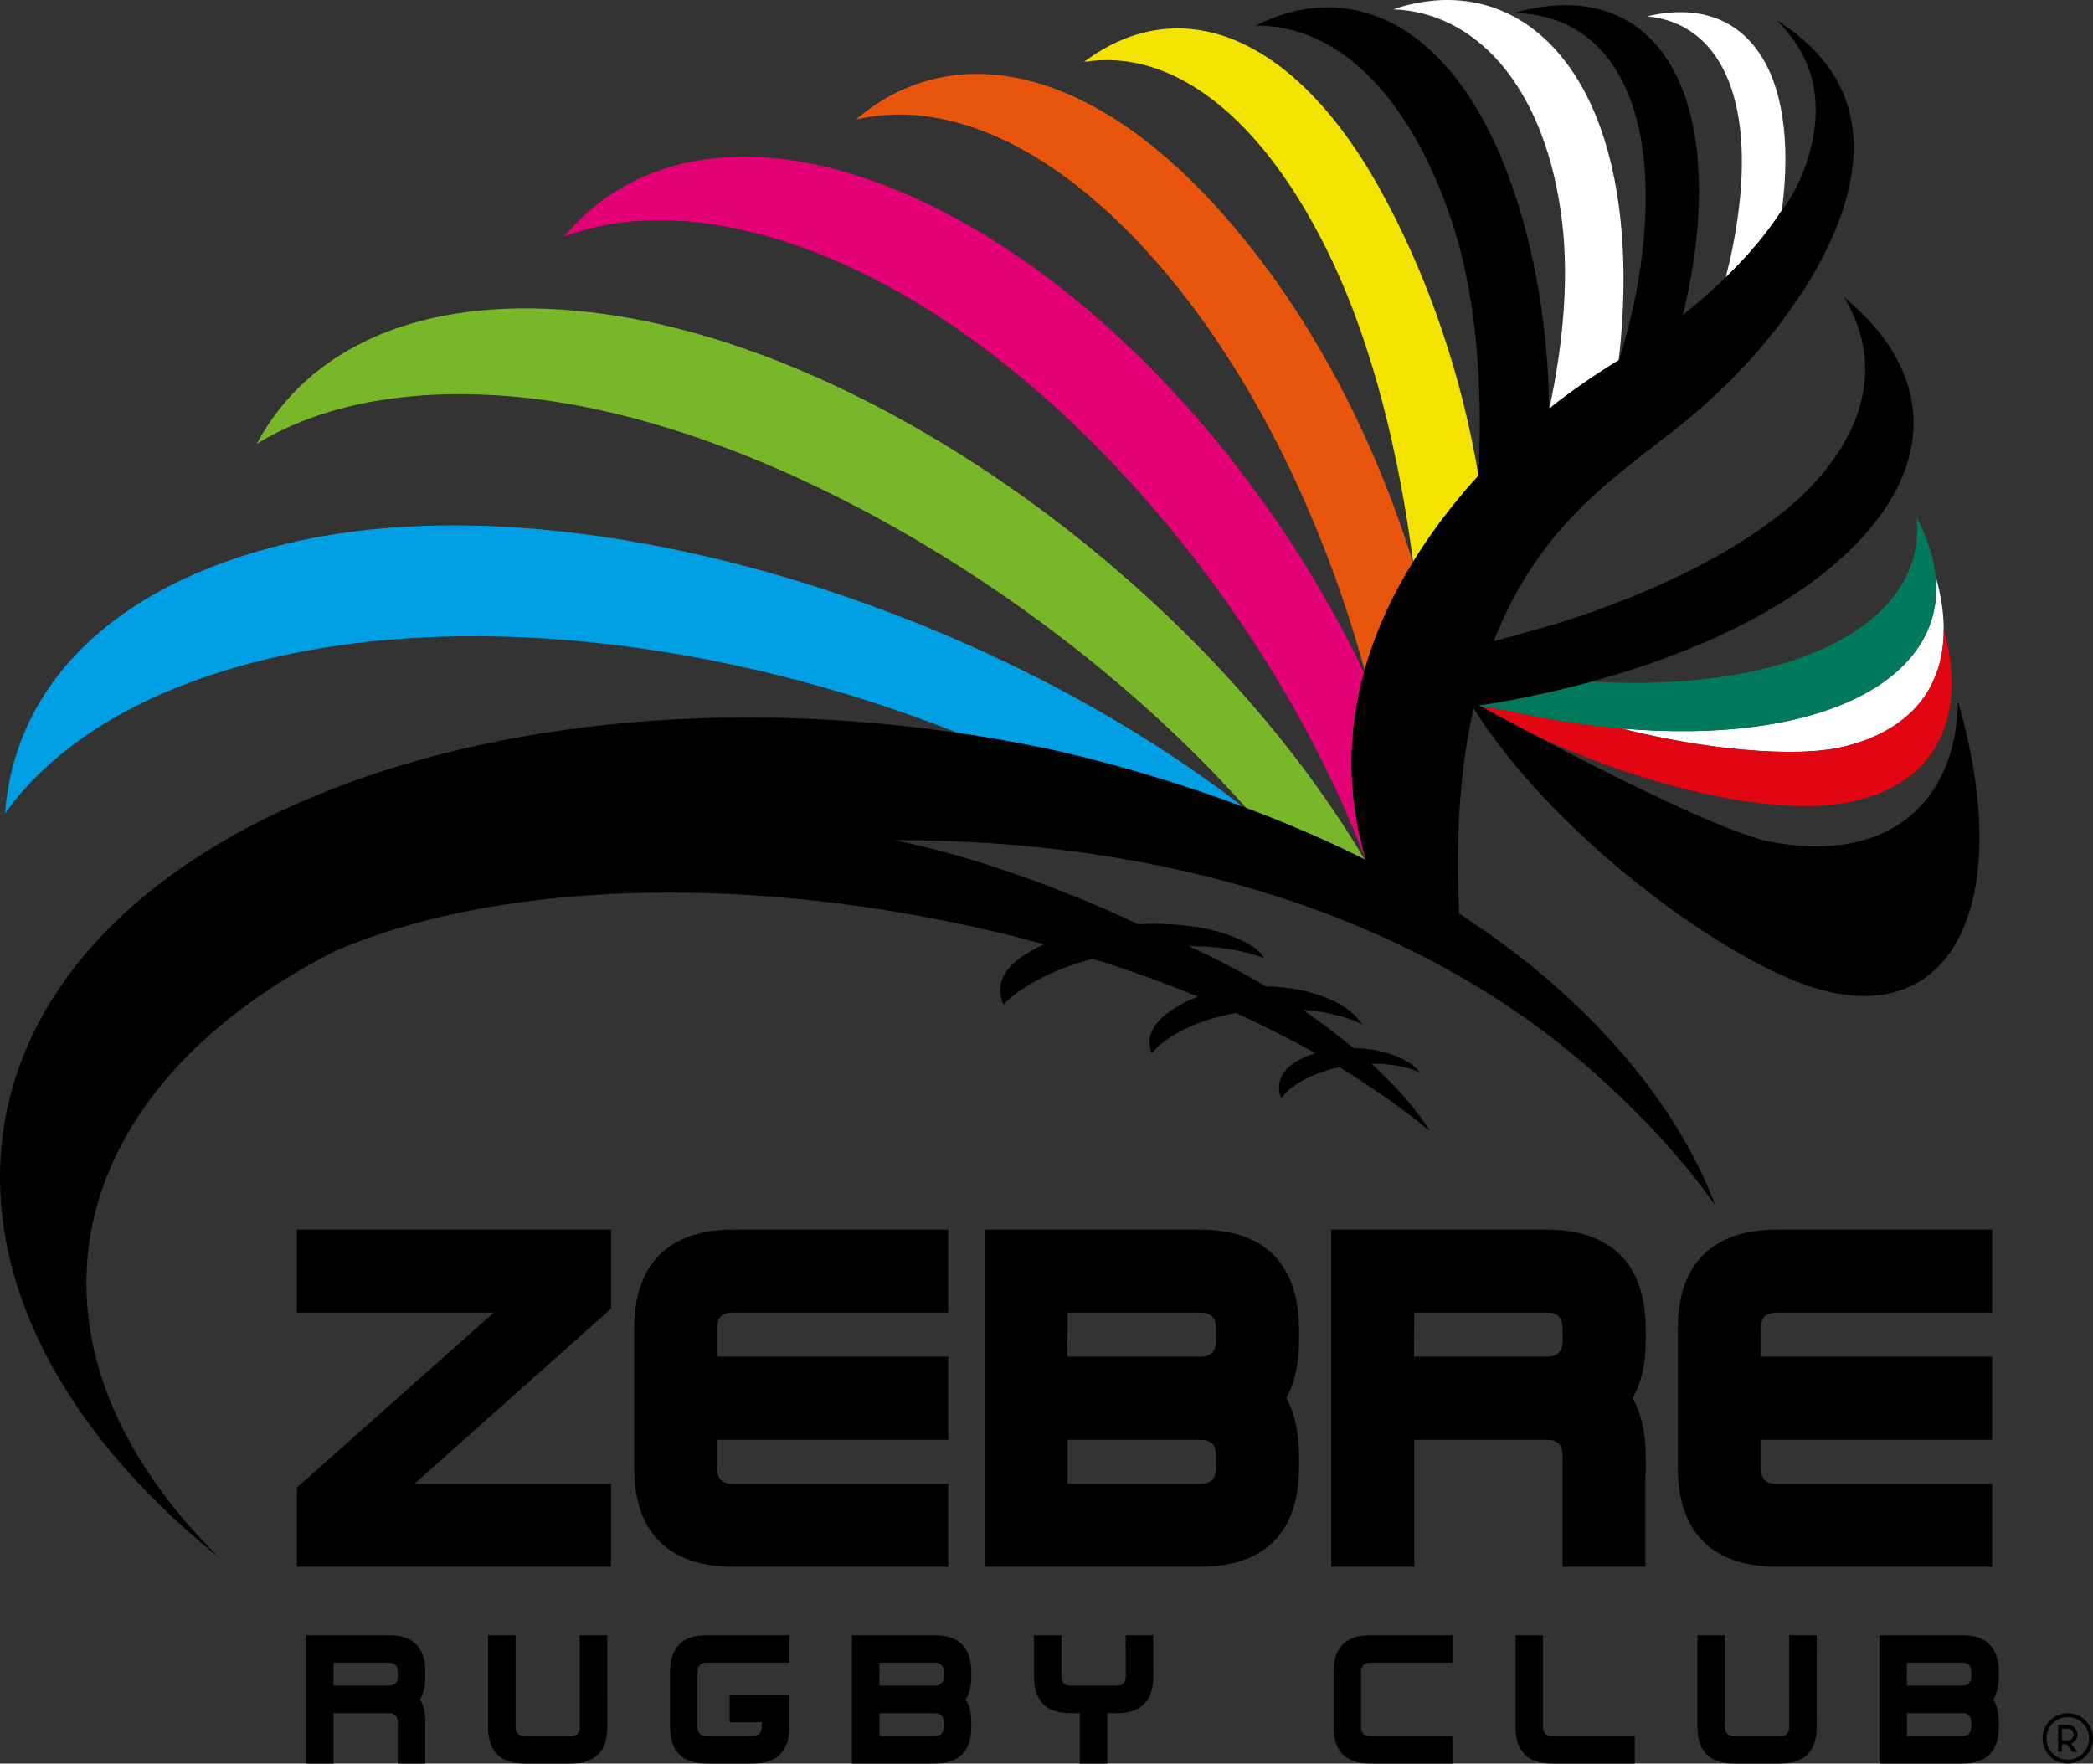 <?xml version="1.0" encoding="utf-8"?>
<!-- Generator: Adobe Illustrator 24.2.1, SVG Export Plug-In . SVG Version: 6.00 Build 0)  -->
<svg version="1.1" id="Layer_1" xmlns="http://www.w3.org/2000/svg" xmlns:xlink="http://www.w3.org/1999/xlink" x="0px" y="0px"
	 viewBox="0 0 1000 842.604" enable-background="new 0 0 1000 842.604" xml:space="preserve">
<rect x="0" y="0" width="1000" height="842.604" fill="#333333" stroke="none"/>
<g>
	<g>
		<path fill="#F2E400" d="M705.964,227.757c0.138-0.156,0.285-0.332,0.423-0.486c-8.121-48.539-23.668-92.744-43.519-130.377
			C620.917,16.838,564.557-5.373,517.866,29.595c41.484-6.769,85.285,24.999,118.365,94.509
			c19.748,41.536,32.153,92.627,38.934,144.301c8.53-13.838,18.235-26.502,28.199-37.811
			C704.227,229.615,705.098,228.716,705.964,227.757z"/>
		<path fill="#FFFFFF" d="M772.483,91.837C760.517,19.056,715.717-12.42,665.62,4.456c38.344,1.357,70.999,34.75,80.005,96
			c4.409,29.343,1.611,62.118-5.344,94.702c10.514-8.379,21.621-16.019,33.105-23.065
			C776.634,144.044,776.563,116.721,772.483,91.837z"/>
		<path fill="#E8550D" d="M574.306,91.549c-60.005-62.098-122.033-71.498-165.415-34.398c40.96-9.755,90.32,9.969,138.106,61.826
			c47.371,51.383,83.979,124.777,104.996,201.209c5.226-18.563,13.363-35.829,23.044-51.57
			C653.54,199.304,617.898,136.52,574.306,91.549z"/>
		<path fill="#E40076" d="M651.686,321.241C605.982,225.242,527.17,137.394,441.978,96.832
			c-74.57-35.474-137.03-26.429-172.43,16.226c36.645-13.813,84.824-9.822,139.158,15.749
			C512.105,177.583,609.55,296.93,652.407,410.782c0.061,0.03,0.121,0.059,0.182,0.09
			C643.031,378.712,644.172,348.584,651.686,321.241z"/>
		<path fill="#009EE2" d="M593.909,385.471C467.91,287.891,271.237,227.365,136.476,259.85C52.647,280.077,6.855,328.5,2.404,388.61
			c22.97-31.972,62.457-57.253,117.549-71.783c99.329-26.259,225.838-10.917,337.633,33.337c13.584,1.985,27.106,4.344,40.506,7.118
			C498.091,357.283,540.821,365.665,593.909,385.471z"/>
		<path fill="#78B72A" d="M275.827,148.536c-75.61-7.127-128.811,17.875-153.166,63.522c29.77-18.163,70.253-26.708,120-22.79
			c118.507,9.34,263.213,96.054,352.806,196.795c18.089,6.799,37.321,14.922,56.46,24.481
			C574.028,279.072,411.63,161.083,275.827,148.536z"/>
		<path d="M849.221,748.553c-31.099,0-47.565-16.399-47.565-47.418v-66.233c0-31.041,16.466-47.434,47.565-47.434h102.596v39.653
			H849.221c-5.649,0-7.918,2.269-7.918,7.78v13.288h110.514v39.714H841.303v13.231c0,5.642,2.269,7.838,7.918,7.838h102.596v39.58
			H849.221z M675.588,648.19l0.115-21.068h63.046c5.518,0,7.844,2.269,7.844,7.78v5.578c0,5.377-2.327,7.71-7.844,7.71H675.588z
			 M786.108,748.553v-44.182h0.202v-8.686c0-11.17-2.154-20.428-6.218-27.713c4.065-7.211,6.218-16.466,6.218-27.492v-5.578
			c-0.125-31.041-16.537-47.434-47.562-47.434H636.046v161.084h39.657v-60.648h63.046c5.518,0,7.844,2.199,7.844,7.78v4.023h-0.077
			v48.845H786.108z M573.103,648.19c5.55,0,7.886-2.333,7.886-7.71v-5.578c0-5.511-2.336-7.78-7.886-7.78h-63.01l-0.144,21.068
			H573.103z M573.103,708.973c5.55,0,7.886-2.263,7.886-7.838v-5.45c0-5.582-2.336-7.78-7.886-7.78h-63.01v21.068H573.103z
			 M470.437,748.553V587.468h102.667c31,0,47.398,16.393,47.536,47.434v5.578c0,11.026-2.016,20.281-6.074,27.492
			c4.058,7.284,6.074,16.543,6.074,27.713v5.45c0,31.019-16.406,47.418-47.392,47.418H470.437z M453.052,748.553v-39.58h-102.59
			c-5.553,0-7.816-2.263-7.816-7.838v-13.231h110.405V648.19H342.646v-13.288c0-5.511,2.263-7.78,7.816-7.78h102.59v-39.653h-102.59
			c-31.063,0-47.463,16.393-47.463,47.434v66.233c0,31.019,16.399,47.418,47.463,47.418H453.052z M141.845,748.553V710.74
			l94.074-83.618h-94.074v-39.653h150.084v37.813l-93.962,83.691h93.962v39.58H141.845z"/>
		<path d="M190.069,825.047v-2.18c0-2.896-1.466-4.362-4.401-4.362h-26.314v24.099h-13.122v-61.356h39.436
			c11.656,0,17.519,5.866,17.558,17.519v2.218c0,4.513-0.864,8.161-2.631,10.942c1.767,2.781,2.631,6.427,2.631,10.939v2.218h-0.038
			v17.519H190.03v-17.519L190.069,825.047z M159.316,805.348h26.352c2.935,0,4.401-1.466,4.401-4.362v-2.218
			c0-2.893-1.466-4.362-4.401-4.362h-26.314L159.316,805.348z"/>
		<path d="M276.988,781.248h13.157l0.038,43.836c0,11.694-5.828,17.519-17.519,17.519h-21.955c-11.691,0-17.519-5.825-17.519-17.519
			v-43.836h13.122v43.836c0,2.896,1.466,4.362,4.397,4.362h21.917c2.935,0,4.401-1.466,4.401-4.362L276.988,781.248z"/>
		<path d="M337.667,842.603c-11.691,0-17.519-5.825-17.519-17.519V798.77c0-11.656,5.828-17.522,17.519-17.522h39.436v13.157
			h-39.436c-2.935,0-4.401,1.469-4.401,4.365v26.314c0,2.896,1.466,4.362,4.401,4.362h21.916c2.896,0,4.362-1.466,4.362-4.362
			v-2.218h-15.34v-13.122h28.497v15.34c0,11.694-5.863,17.519-17.519,17.519H337.667z"/>
		<path d="M407.065,781.246h39.439c11.653,0,17.519,5.866,17.554,17.522v2.215c0,4.516-0.864,8.161-2.631,10.942
			c1.767,2.781,2.631,6.43,2.631,10.939v2.221c0,11.691-5.825,17.516-17.516,17.516h-39.477V781.246z M420.149,805.349h26.356
			c2.932,0,4.397-1.466,4.397-4.365v-2.215c0-2.893-1.466-4.362-4.397-4.362h-26.317L420.149,805.349z M420.187,818.506v10.939
			h26.317c2.932,0,4.397-1.466,4.397-4.359v-2.221c0-2.893-1.466-4.359-4.397-4.359H420.187z"/>
		<path d="M515.905,818.506h-4.362c-11.691,0-17.519-5.828-17.519-17.522v-19.737h13.122v19.737c0,2.9,1.466,4.365,4.397,4.365
			h21.92c2.932,0,4.398-1.466,4.398-4.365l-0.039-19.737h13.16l0.038,19.737c0,11.694-5.828,17.522-17.519,17.522h-4.439v24.096
			h-13.157V818.506z"/>
		<path d="M694.143,829.445v13.157h-39.439c-11.691,0-17.516-5.825-17.516-17.516v-26.317c0-11.656,5.825-17.522,17.516-17.522
			h39.439v13.16h-39.439c-2.931,0-4.397,1.469-4.397,4.362v26.317c0,2.893,1.466,4.359,4.397,4.359H694.143z"/>
		<path d="M781.063,829.445v13.157h-39.439c-11.691,0-17.516-5.825-17.516-17.516v-43.84h13.119v43.84
			c0,2.893,1.466,4.359,4.397,4.359H781.063z"/>
		<path d="M854.824,781.248h13.157l0.039,43.836c0,11.694-5.828,17.519-17.519,17.519h-21.955c-11.691,0-17.519-5.825-17.519-17.519
			v-43.836h13.122v43.836c0,2.896,1.466,4.362,4.397,4.362h21.917c2.935,0,4.401-1.466,4.401-4.362L854.824,781.248z"/>
		<path d="M897.982,781.246h39.439c11.653,0,17.519,5.866,17.554,17.522v2.215c0,4.516-0.864,8.161-2.631,10.942
			c1.767,2.781,2.631,6.43,2.631,10.939v2.221c0,11.691-5.825,17.516-17.519,17.516h-39.474V781.246z M911.066,805.349h26.356
			c2.932,0,4.397-1.466,4.397-4.365v-2.215c0-2.893-1.466-4.362-4.397-4.362h-26.317L911.066,805.349z M911.104,818.506v10.939
			h26.317c2.932,0,4.397-1.466,4.397-4.359v-2.221c0-2.893-1.466-4.359-4.397-4.359H911.104z"/>
		<path fill="#FFFFFF" d="M892.058,330.864c-28.449,15.906-70.8,21.23-117.436,17.177c36.158,9.326,82.618,14.742,106.997,8.528
			c15.839-3.967,27.622-11.076,35.443-20.598c0.181-0.225,0.352-0.457,0.529-0.684c0.796-1.005,1.569-2.025,2.279-3.082
			c0.935-1.415,1.815-2.862,2.6-4.363c0.14-0.264,0.254-0.542,0.389-0.808c0.738-1.473,1.418-2.978,2.015-4.529
			c0.096-0.248,0.187-0.499,0.28-0.75c0.639-1.736,1.206-3.51,1.671-5.337c0.009-0.034,0.02-0.068,0.028-0.102
			c0.966-3.824,1.532-7.848,1.742-12.033c0.022-0.481,0.027-0.97,0.04-1.456c0.245-8.475-0.988-17.606-3.76-27.252
			c0.016,0.213,0.013,0.422,0.028,0.634C926.787,297.877,916.283,317.199,892.058,330.864z"/>
		<path fill="#E20613" d="M926.855,316.316c-0.009,0.034-0.02,0.068-0.028,0.102c-0.465,1.826-1.033,3.6-1.671,5.337
			c-0.093,0.25-0.183,0.501-0.28,0.75c-0.597,1.55-1.277,3.055-2.015,4.529c-0.135,0.266-0.249,0.545-0.389,0.808
			c-0.785,1.5-1.665,2.948-2.6,4.363c-0.71,1.057-1.483,2.077-2.279,3.082c-0.177,0.228-0.348,0.459-0.529,0.684
			c-7.822,9.522-19.605,16.631-35.443,20.598c-24.38,6.214-70.839,0.798-106.997-8.528c-7.412-0.644-14.924-1.525-22.516-2.641
			c-10.715-1.575-21.555-3.567-32.443-6.061l-12.113-1.841c5.298,2.889,13.532,7.336,23.5,12.601
			c52.009,25.1,114.349,39.932,150.362,33.539c43.331-7.694,58.965-40.175,47.29-83.186c0.007,0.805-0.045,1.583-0.065,2.376
			c-0.013,0.486-0.018,0.975-0.04,1.456C928.402,308.477,927.822,312.493,926.855,316.316z"/>
		<path fill="#00795D" d="M707.382,336.892c-0.265,0.034-0.513,0.063-0.769,0.094c0.311,0.17,0.602,0.329,0.937,0.512l12.113,1.841
			c10.888,2.495,21.728,4.486,32.443,6.061c7.592,1.116,15.104,1.997,22.516,2.641c46.636,4.053,88.987-1.27,117.436-17.177
			c24.225-13.665,34.728-32.987,32.846-54.654c-0.807-9.288-3.85-19-9.128-28.893c2.074,21.433-8.052,41.023-31.694,55.761
			c-29.345,18.089-73.857,25.36-122.935,22.649c-0.119,0.033-0.238,0.06-0.357,0.093l-0.341-0.164
			c-13.283,3.626-27.058,6.748-41.177,9.331C715.148,335.802,711.051,336.421,707.382,336.892z"/>
		<path fill="#FFFFFF" d="M786.938,7.806c34.477,3.255,51.727,38.706,43.108,97.446c-1.265,8.923-3.118,18.038-5.498,27.23
			c11.147-10.733,20.002-21.47,26.827-32.076C860.19,32.249,833.482-3.228,786.938,7.806z"/>
		<path d="M936.076,337.124c-0.217-0.714-0.464-1.488-0.608-2.209c-0.608,48.141-33.013,77.988-89.459,67.293
			c-21.511-4.009-79.205-33.224-114.959-52.109c-9.967-5.265-18.201-9.712-23.5-12.601c-0.335-0.183-0.626-0.342-0.937-0.512
			c0.256-0.032,0.503-0.06,0.769-0.094c3.668-0.471,7.765-1.09,11.89-1.905c14.119-2.583,27.895-5.705,41.177-9.331
			c57.812-15.781,106.279-41.115,133.035-73.141c32.801-39.097,25.424-79.55-12.463-110.533
			c15.88,26.135,13.608,55.761-10.645,84.818c-26.928,32.2-84.258,60.047-142.842,75.786L713.8,306.35l-0.156,0.253
			c18.288-47.301,47.653-70.817,69.796-88.265c0.912-0.718,1.822-1.435,2.707-2.134c3.032-2.393,6.092-4.756,9.169-7.093
			c23.52-17.867,44.637-38.813,61.431-63.111c2.65-3.834,5.327-7.716,7.771-11.796c32.148-53.682,27.492-95.612-12.546-122.503
			c-0.841-0.721-1.742-1.36-2.769-1.822c2.535,2.698,4.939,5.575,7.22,8.581c22.51,29.667,5.519,68.76-5.049,81.946
			c-6.826,10.606-15.681,21.343-26.827,32.076c-0.663,0.638-1.288,1.276-1.967,1.914c-6.075,5.708-12.27,11.074-18.535,16.103
			c3.878-15.949,6.421-31.659,7.323-46.77c4.551-76.558-31.691-113.737-87.964-97.495c42.668,0.643,67.238,38.39,62.245,104.123
			c-1.399,19.838-5.569,40.713-12.053,61.603c-0.07,0.043-0.14,0.089-0.211,0.132c-11.484,7.046-22.591,14.686-33.105,23.065
			c-0.037,0.029-0.074,0.057-0.111,0.086c-0.537-38.568-6.729-75.166-17.976-107.184c-25.92-73.706-74.215-99.988-122.327-75.776
			c37.79-0.493,72.615,31.121,93.411,92.313c12.237,36.18,15.228,79.516,13.109,122.674c-0.138,0.154-0.285,0.33-0.423,0.486
			c-0.866,0.959-1.738,1.858-2.6,2.837c-9.964,11.309-19.669,23.973-28.199,37.811c-0.043,0.07-0.085,0.141-0.128,0.211
			c-9.681,15.741-17.818,33.007-23.044,51.57c-0.099,0.353-0.21,0.701-0.307,1.055c-7.513,27.343-8.654,57.471,0.903,89.631
			c-0.06-0.03-0.121-0.059-0.182-0.09c-0.16-0.08-0.32-0.158-0.481-0.238c-19.139-9.559-38.371-17.682-56.46-24.481
			c-0.517-0.194-1.043-0.4-1.557-0.592c-53.089-19.806-95.818-28.189-95.818-28.189c-13.399-2.774-26.921-5.133-40.505-7.118
			c-111.959-16.365-228.337-5.758-318.596,35.096C62.633,419.789,17.767,470.113,4.317,525.964l-0.002,0.005
			c-17.008,70.658,16.264,150.164,99.798,217.753c0.199,0.122,0.339,0.231,0.496,0.355c-9.217-9.032-17.436-18.326-24.679-27.812
			c-1.146-1.485-2.202-2.976-3.296-4.468c-1.018-1.402-2.061-2.801-3.037-4.209c-1.936-2.772-3.757-5.556-5.515-8.347
			c-0.051-0.074-0.099-0.151-0.147-0.224C11.33,609.026,46.029,511.86,161.075,453.942c15.132-6.391,32.247-11.935,51.463-16.335
			c84.908-19.388,190.878-12.638,286.334,13.567c-1.882,0.851-3.799,1.776-5.54,2.775c-15.413,8.375-17.612,17.756-13.922,26.064
			c3.693-3.834,8.807-7.742,15.413-11.294c7.956-4.477,17.295-7.956,27.239-10.648c17.362,5.393,34.27,11.502,50.426,18.102
			c-3.197,1.21-6.353,2.631-9.128,4.266c-12.142,6.82-16.549,15.055-12.994,22.797c2.695-3.412,6.673-6.606,11.928-9.585
			c7.959-4.481,17.756-7.815,28.273-9.665c13.138,6.046,25.815,12.43,37.922,19.251c-3.511,0.995-6.743,2.486-9.585,4.192
			c-8.023,5.041-9.06,11.717-6.747,17.186c1.917-2.483,4.474-4.829,7.957-7.031c5.533-3.479,12.497-6.109,19.778-7.738
			c13.208,8.094,25.536,16.549,36.93,25.424c2.138,1.748,4.308,3.498,6.404,5.179c-5.905-9.483-13.922-18.956-24.435-28.849
			l0.121,0.01c-1.203-1.13-2.419-2.266-3.681-3.399c7.921-0.07,15.516,1.066,21.731,3.549c0.602,0.317,1.146,0.557,1.61,0.759
			c-2.125-2.595-4.515-4.545-7.809-6.27c-0.425-0.211-0.861-0.423-1.318-0.631c-0.147-0.07-0.314-0.137-0.467-0.208
			c-0.567-0.256-1.149-0.503-1.779-0.752c-5.684-2.343-12.994-3.764-20.345-3.908c-0.192-0.147-0.394-0.31-0.586-0.464
			c0,0-0.089-0.009-0.131-0.009c-0.588-0.467-1.187-0.947-1.785-1.434c-1.454-1.165-2.945-2.365-4.443-3.488
			c-3.549-2.887-7.403-5.812-11.653-8.856l0.013,0.01c-1.943-1.389-3.879-2.797-5.885-4.154c9.339,0.784,18.182,2.698,25.712,5.754
			c0.96,0.41,1.882,0.839,2.746,1.373c-2.522-3.927-6.097-7.14-11.243-9.992c-1.655-0.887-3.472-1.757-5.495-2.605
			c-8.596-3.62-18.818-5.396-29.265-5.61c-0.272-0.163-0.557-0.317-0.832-0.48h-0.013c-1.341-0.797-2.72-1.578-4.09-2.369
			c-0.977-0.56-1.94-1.133-2.922-1.686c-1.136-0.644-2.311-1.274-3.466-1.911c-1.796-0.979-3.594-1.955-5.419-2.919
			c-0.775-0.409-1.559-0.816-2.339-1.223c-5.799-2.998-11.723-5.888-17.778-8.66c11.931,0.003,23.258,1.498,32.529,4.548
			c1.133,0.355,2.227,0.777,3.329,1.2c-0.067-0.131-0.138-0.263-0.212-0.393c-0.115-0.243-0.253-0.477-0.397-0.714
			c-1.402-2.061-3.828-4.042-7.175-5.933c-3.107-1.712-6.942-3.332-11.381-4.811c-11.08-3.623-25.821-5.117-40.946-4.34
			c0,0-56.675-28.032-116.355-40.194c125.88-0.285,245.322,34.185,330.279,107.602c25.428,22.019,46.058,44.464,61.83,66.764
			c-15.059-39.778-44.675-79.339-89.065-115.347c-7.815-6.177-15.839-12.069-24.15-17.823c-2.993-2.104-6.029-4.155-9.091-6.171
			c0.001-0.04,0.001-0.078,0.005-0.124c-1.969-39.474,0.918-71.494,6.872-97.834c37.229,58.995,114.128,116.365,158.699,132.135
			C930.658,494.528,963.491,434.83,936.076,337.124z"/>
	</g>
	<g id="QuXkgY_1_">
		<g>
			<path d="M987.83,842.603c-6.743-0.09-12.068-5.575-11.909-12.364c0.153-6.545,5.514-11.684,11.959-11.719
				c6.803-0.037,12.216,5.53,12.119,12.231C999.903,837.338,994.417,842.691,987.83,842.603z M987.935,820.367
				c-5.528-0.028-10.139,4.534-10.177,10.067c-0.039,5.716,4.491,10.309,10.183,10.324c5.591,0.015,10.157-4.503,10.208-10.101
				C998.199,824.965,993.664,820.395,987.935,820.367z"/>
			<path d="M989.599,833.07c0.961,1.305,1.896,2.576,2.913,3.958c-0.801,0.04-1.489,0.051-2.174-0.009
				c-0.135-0.012-0.274-0.203-0.375-0.338c-0.727-0.97-1.457-1.937-2.157-2.926c-0.214-0.302-0.437-0.447-0.814-0.427
				c-0.568,0.029-1.138,0.008-1.786,0.008c-0.072,1.249-0.013,2.45-0.05,3.676c-0.632,0-1.192,0-1.796,0c0-4.303,0-8.57,0-12.903
				c0.174-0.013,0.362-0.04,0.55-0.04c1.367-0.003,2.733-0.008,4.1,0.001c2.019,0.013,3.889,1.459,4.396,3.386
				c0.547,2.08-0.263,4.121-2.063,5.194C990.12,832.782,989.892,832.904,989.599,833.07z M985.199,831.479
				c1.048,0,2.014,0.017,2.979-0.007c0.513-0.013,0.987-0.196,1.406-0.505c0.968-0.714,1.377-1.919,1.03-3.04
				c-0.379-1.225-1.37-1.982-2.643-2.001c-0.769-0.011-1.539-0.001-2.309,0.006c-0.146,0.001-0.292,0.035-0.464,0.057
				C985.199,827.818,985.199,829.611,985.199,831.479z"/>
		</g>
	</g>
</g>
<g>
</g>
<g>
</g>
<g>
</g>
<g>
</g>
<g>
</g>
<g>
</g>
<g>
</g>
<g>
</g>
<g>
</g>
<g>
</g>
<g>
</g>
<g>
</g>
<g>
</g>
<g>
</g>
<g>
</g>
</svg>
